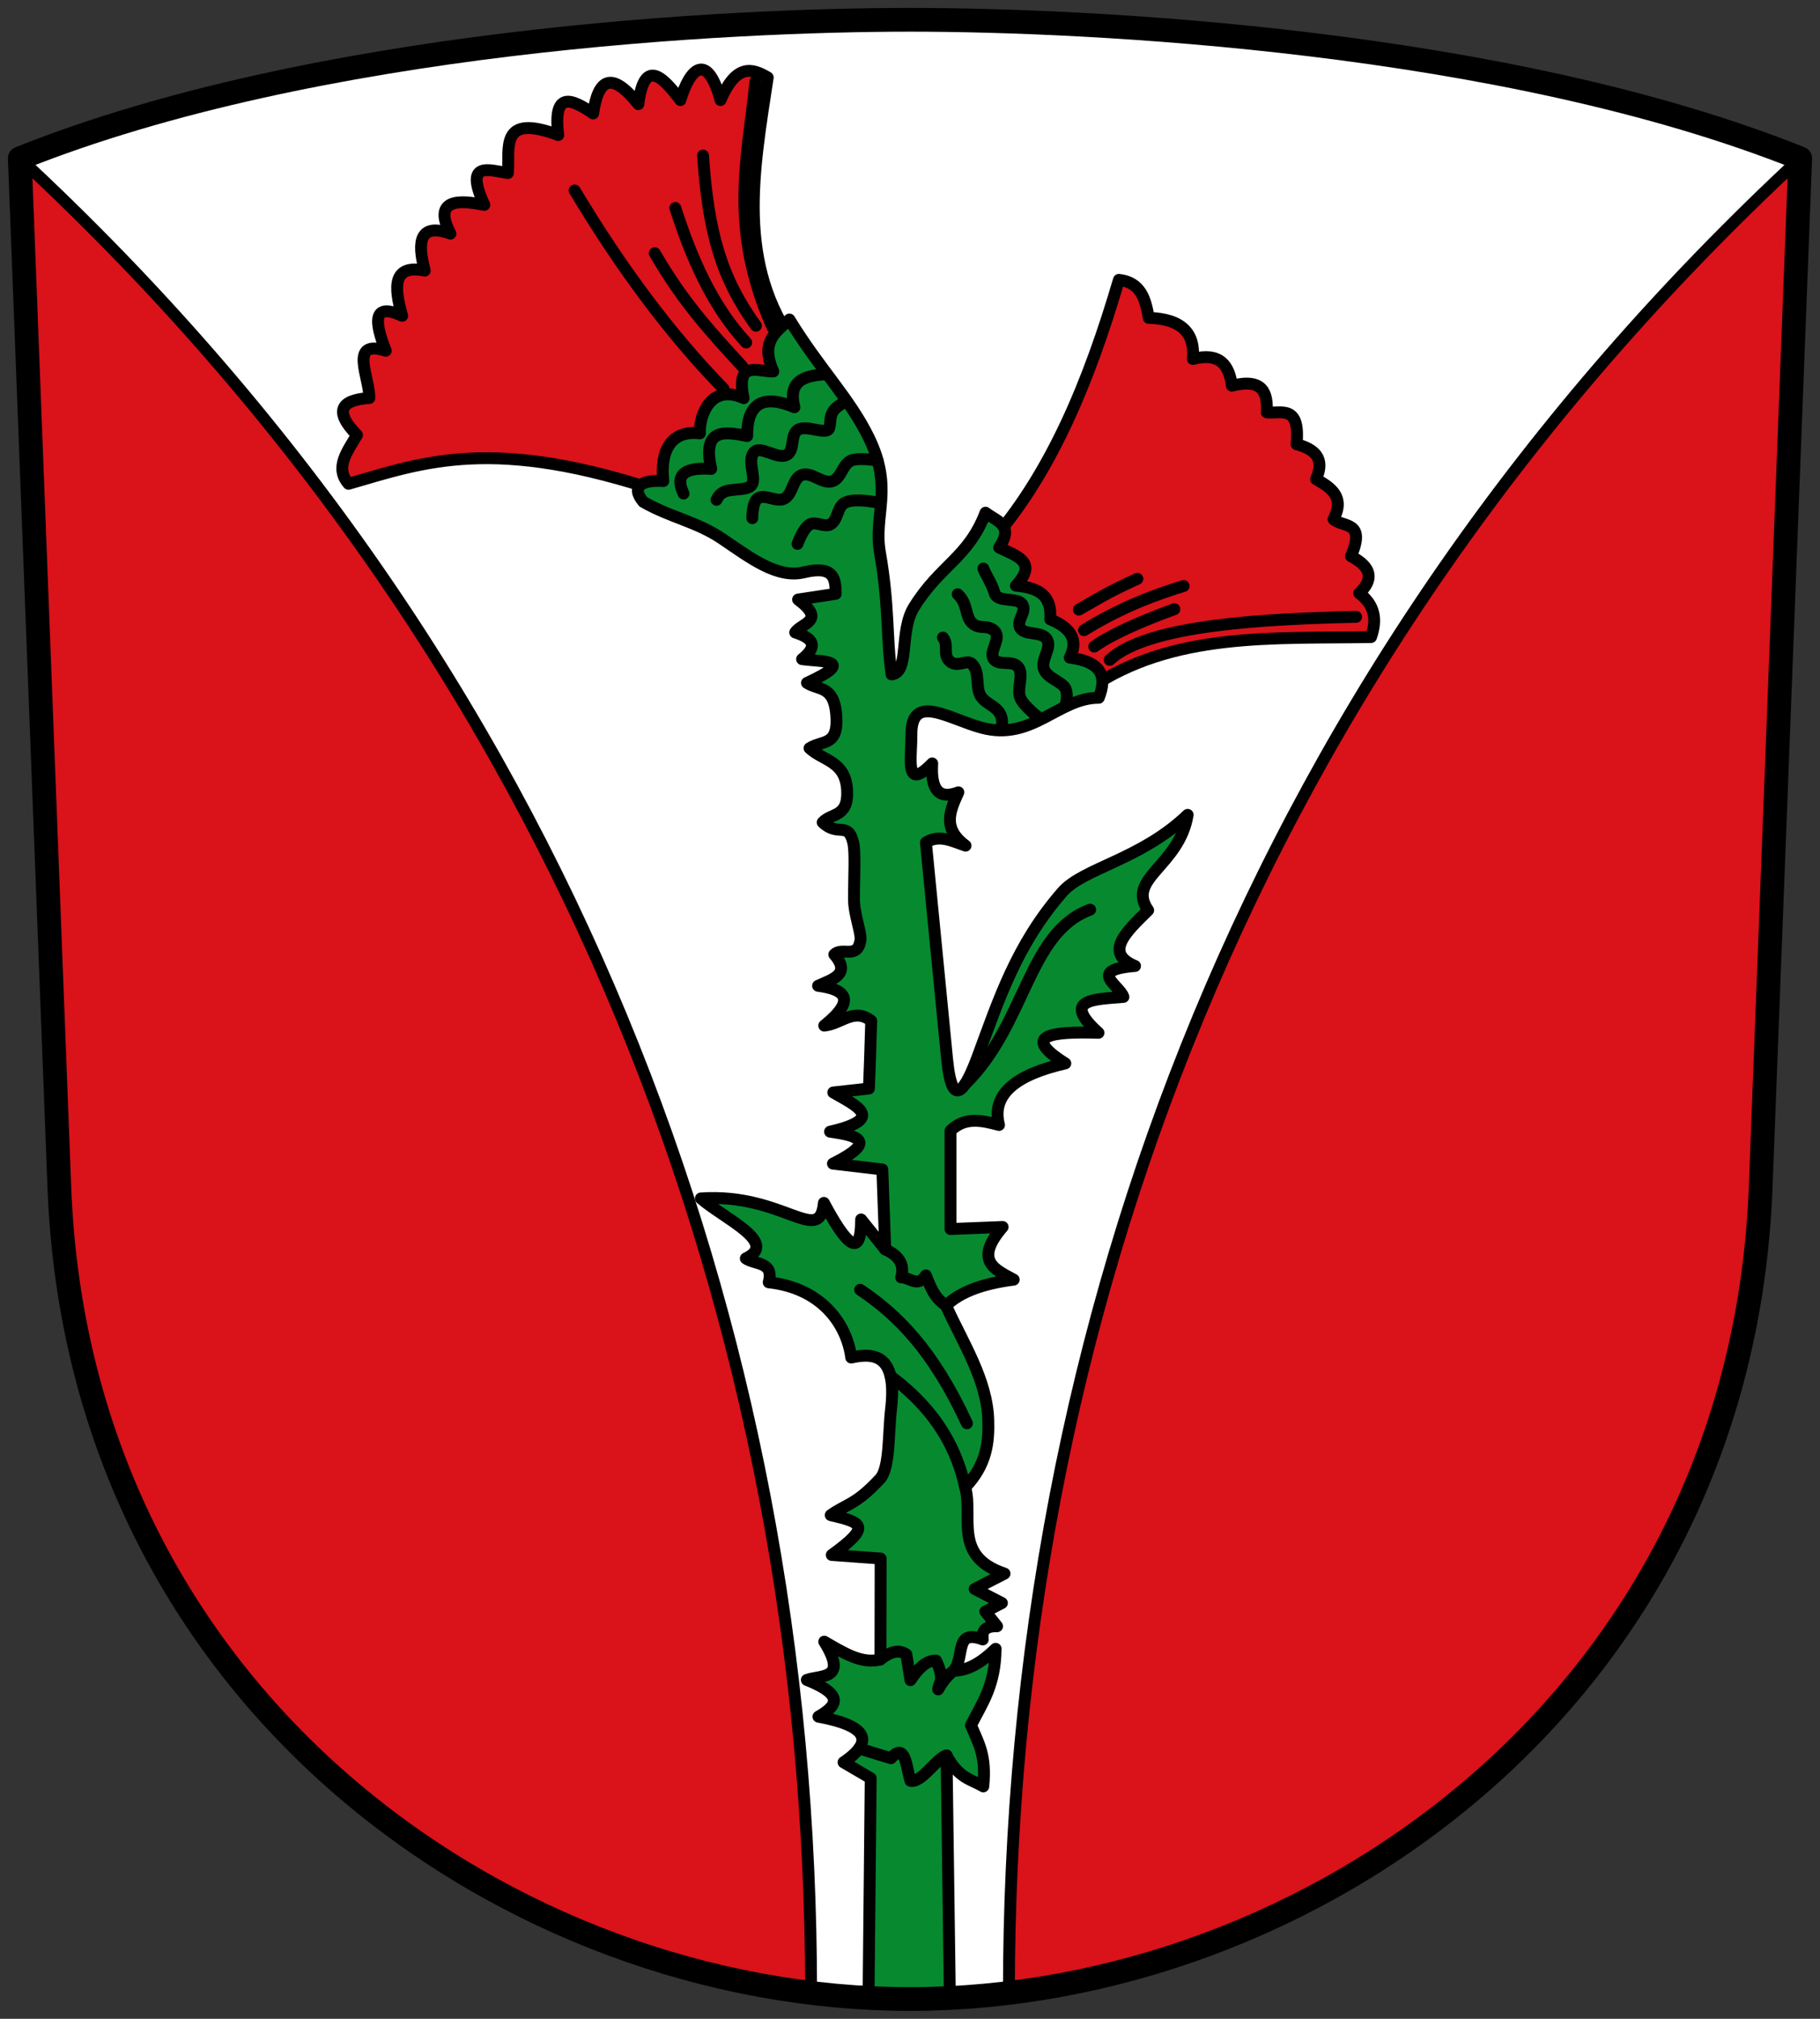 <svg xmlns="http://www.w3.org/2000/svg" height="510" width="460"><rect width="100%" height="100%" fill="#333333" stroke="none"/><path d="M15 300 5 40C80 10 185 5 230 5s150 5 225 35l-10 260c-5 130-115 205-215 205S20 430 15 300z" fill="#fff" fill-rule="evenodd"/><path d="M15 300c4.586 119.23 97.494 192.195 190.002 203.383C205 335 143.858 168.771 5 40zm430 0c-4.586 119.23-97.494 192.195-190.002 203.383C255 335 316.142 168.771 455 40z" fill="#da121a" fill-rule="evenodd" stroke="#000" stroke-width="3" stroke-linecap="round" stroke-linejoin="round"/><g stroke="#000" stroke-width="3" stroke-linecap="round" stroke-linejoin="round"><path d="M88.087 122.222c19.083-5.491 36.67-12.239 79.48 2.202 9.909-6.014 23.692-25.022 33.74-36.854-15.426-20.715-10.843-44.432-7.267-67.998-3.98-2.37-7.959-3.492-11.938 5.71-3.356-12.325-7.755-8.033-10.14 0-4.853-6.476-9.19-10.271-10.623 1.038-6.779-8.51-10.171-6.436-11.42 2.336-5.439-3.679-10.199-5.864-8.824 5.45-14.973-5.582-12.222 3.338-12.717 9.603-4.777-.663-11.146-3.236-5.97 8.045-3.618-.613-13.896-2.908-8.564 7.267-7.606-2.717-8.538 1.715-6.488 9.343-8.192-1.644-7.786 4.165-5.71 11.42-7.348-3.42-7.133 1.227-4.152 8.824-9.49-3.045-4.027 6.868-4.153 11.939-7.237.504-9.018 3.305-3.114 9.343-2.384 4.11-5.728 8.221-2.14 12.332zM249.58 137.92c4.295 14.847 14.74 19.858 25.694 36.075 21.141-14.474 46.768-12.6 71.247-13.056 1.545-4.33.995-8.134-2.99-11.08 3.715-3.454 3.206-6.583-2.076-9.344 3.91-9.032-2.063-7.195-4.412-9.343 2.922-5.57-.54-7.949-4.412-10.122 2.369-5.349-.42-7.604-4.93-8.824.984-10.17-3.953-7.648-7.527-8.046.224-4.887-.837-8.704-8.824-6.748-.678-5.15-2.99-8.483-9.863-6.748.612-6.46-2.777-10.149-11.16-10.381-.769-4.692-1.989-8.998-7.526-9.603-7.6 25.88-17.36 49.6-33.22 67.22z" fill="#da121a" fill-rule="evenodd"/><path d="m219.521 504.234 20.554.178-.835-60.937c3.094 5.84 6.188 5.988 9.283 7.815.81-7.891-1.233-10.916-3.107-15.452 2.736-5.447 6.118-9.925 6.229-19.309-3.527 3.453-7.054 5.536-10.581 5.532 2.907-3.577.027-10.603 7.333-7.897-.269-1.993.432-3.405 3.608-3.331l-2.963-3.72 4.185-2.153-6.884-3.548 7.549-3.88c-13.153-4.392-7.833-14.348-9.944-21.807 5.419-5.674 6.014-11.352 5.836-17.023-.32-10.143-6.36-19.371-10.678-28.867 3.804-3.709 9.85-5.624 17.106-6.57-4.69-2.556-10.188-4.708-2.802-13.302l-13.177.519v-24.825c3.643-3.606 7.944-2.603 12.264-1.468-1.977-7.704 4.207-12.688 16.758-15.55-11.437-7.178-3.466-8.079 8.379-7.726-9.622-8.65-.773-8.433 6.303-9.068-.843-2.865-9.354-6.826 2.936-7.815-8.02-3.325-2.124-8.737 3.322-14.081-5.642-8.033 7.874-11.135 9.98-24.099-11.792 11.338-26.354 13.415-31.654 19.48-11.656 13.337-16.19 27.494-21.288 41.241-2.938 7.922-6.498 14.853-7.86.95l-5.353-54.67c3.339-2.165 6.678-.358 10.017.778-6.07-4.491-3.83-8.982-1.817-13.473-5.158 2.002-6.979-1.002-6.606-7.296-7.056 7.248-5.208-1.187-5.265-7.17-.102-10.792 9.293-4.145 17.752-1.854 12.793 3.465 19.326-7.545 29.614-7.564 2.075-5.19.932-9.092-7.34-10.143 2.232-4.28.456-7.466-4.924-9.669.488-6.64-3.701-8.018-8.683-8.505 5.754-6.075-.024-7.539-4.226-9.632 3.78-5.704-.423-6.51-3.455-8.809-4.347 11.396-11.49 13.21-18.093 23.876-3.806 6.15-1 16.462-5.657 16.988-1.346-9.707-.543-17.075-2.937-30.838-1.651-9.496 3.482-15.99-2.765-28.896-4.829-9.976-12.612-17.616-20.117-29.927-3.186 3.093-7.504 5.393-4.063 13.124-3.767.142-9.566-3.103-7.512 6.74-8.17-3.748-11.228 4.164-11.055 8.899-7.484-.908-10.053 4.658-9.239 12.049-4.911-.34-8.523 1.115-5.05 5.264 7.097 4.036 13.456 4.939 19.991 9.365 7.08 4.795 13.842 10.042 20.599 8.423 8.06-1.93 7.94 2.117 8.037 5.435l-9.516 1.442c7.313 5.47.71 5.97-.724 8.316 5.815 1.846 4.864 4.211 1.738 6.744 4.81.698 14.122.062 1.235 6.003 2.876 1.872 6.749.615 7.386 7.852.724 8.234-3.344 6.522-6.733 8.638 3.463 3.238 9.164 3.218 9.499 10.752.301 6.792-3.963 5.54-6.177 7.986 3.854 3.717 6.362-.313 7.679 4.972.637 2.557.216 8.658.225 14.417.006 3.886 1.926 8.577 1.643 10.374-.782 4.947-4.61 1.613-6.61 3.618 4.326 5.007-.445 6.224-4.101 7.905 7.129.95 9.6 3.594 1.557 10.062 4.39-.45 7.482-4.605 11.871-1.217-.191 7.325-.383 11.659-.574 17.11l-9.013.99c5.641 3.304 13.561 6.607-.816 9.91 6.84.982 12.26 2.332.734 8.075l12.48 1.468.734 20.187-6.096-7.555c.007 10.393-3.903 6.093-9.409-4.19-1.077 11.057-10.344-2.561-31.09-1.12 6.109 5.255 19.76 11.164 11.36 15.157 2.306 1.632 7.18.698 5.783 6.035 13.212 1.416 19.714 10.404 20.858 19.004 6.695-1.499 11.556.114 10.062 13.043-.722 6.249-.275 14.885-2.81 17.618-6.125 6.6-8.33 6.238-12.435 9.15 7.823 1.861 10.558 2.644.26 10.062l12.352.897-.044 25.485c-4.736 1.298-9.471-1.767-14.207-4.486 6.065 9.752-.727 8.361-4.404 9.669 9.917 3.946 7.362 6.704 2.936 9.283 11.743 2.184 14.668 5.888 6.347 11.53l6.866 4.02z" fill="#078930" fill-rule="evenodd"/><path d="M275.534 229.794c-15.873 5.88-16.171 29.068-31.693 44.185m-20.098 41.641c3.165 1.453 5.01 3.565 4.037 7.088 2.076-.09 4.152 2.68 6.228-.52 1.473 3.685 2.171 5.526 5.098 7.647m-21.708-4.013c9.278 6.2 18.401 15.172 26.992 33.74m-.442 16.163c-1.865-8.437-6.294-18.718-18.87-28.077m-2.544 71.558c2.958-2.36 4.965-2.339 6.543-1.25l1.038 6.489c2.163-3.325 4.326-5.066 6.489-4.931 2.31 5.094.72 5.312.519 7.267 1.314-2.35 2.627-3.75 3.94-4.72m-23.94 19.65 8.061 2.458c3.676-4.193 3.838 2.155 4.931 5.71 2.769.633 6.719-5.867 9.125-6.404m-66.482-318.792c-2.339-4.933.545-6.674 7.008-6.229-2.34-10.346 3.287-9.445 9.084-8.305-.065-8.489 4.175-10.52 11.938-7.267-1.688-6.665 2.449-7.922 7.527-8.305m-27.207 31.682c1.523-3.476 5.487-1.99 8.188-3.19 2.587-1.15-.6-6.067 1.11-8.602 1.599-2.369 6.152 1.902 8.565.372 1.889-1.197.78-4.88 2.596-6.184 2.184-1.568 7.476 1.523 8.045-.582.53-1.96-.337-3.92 2.868-5.88m-22.333 28.72s-.048-3.894 1.298-4.932c1.781-1.373 4.74 1.013 6.748 0 2.209-1.114 2.104-5.078 4.412-5.97 2.469-.953 5.274 2.391 7.786 1.558 2.21-.733 2.545-4.244 4.671-5.19 2.055-.916 6.748 0 6.748 0M201.567 137.4s1.412-3.992 3.114-4.93c1.515-.836 3.665.816 5.19 0 1.926-1.031 1.71-4.42 3.634-5.45 2.517-1.348 8.565 0 8.565 0m26.472 16.61c.406 1.257 2.164 3.766 2.855 6.228.691 2.462 5.83.927 7.008 2.855s-1.664 4.067-.52 5.97c1.145 1.901 5.486.717 6.748 2.854 1.263 2.137-1.668 5.205-.778 7.527.89 2.32 4.672 3.178 5.45 4.93.778 1.753 0 4.153 0 4.153m-30.979-17.084c1.531 1.778-.11 4.243 1.652 5.924 1.998 1.907 4.377-.604 5.71.779 2.169 2.251.684 6.01 2.335 8.305 1.76 2.444 5.878 2.6 5.191 7.526m-11.16-33.48c2.667 2.441 1.764 5.466 3.633 7.268 1.87 1.801 3.924.234 5.71 2.076 1.787 1.842-1.548 5.147-.26 7.007 1.29 1.86 4.765.181 6.23 2.077 1.464 1.895-.457 5.557.519 7.786.975 2.228 4.671 4.93 4.671 4.93m80.196-25.434c-22.279.522-52.64 1.874-62.288 10.882m16.35-12.817c-8.52 3.114-15.856 6.329-20.243 9.443m22.58-15.294c-6.555 2.035-15.185 5.002-25.175 11.16m13.495-12.976c-8.044 3.633-10.58 5.43-14.793 7.786m-81.753-133.4c-1.94 19.396-6.92 36.62 4.286 62.035m-17.522-43.35c1.321 19.541 4.663 30.992 13.37 43.002m-20.378-29.765c4.203 13.1 9.571 25.033 17.908 33.999m-23.098-22.58c7.353 12.759 14.706 20.484 22.06 28.55M145.248 48.12c11.858 19.784 24.39 36.534 37.632 50.09" fill="none"/></g><path d="M15 300 5 40C80 10 185 5 230 5s150 5 225 35l-10 260c-5 130-115 205-215 205S20 430 15 300z" fill="none" stroke="#000" stroke-width="6" stroke-linecap="round" stroke-linejoin="round"/></svg>